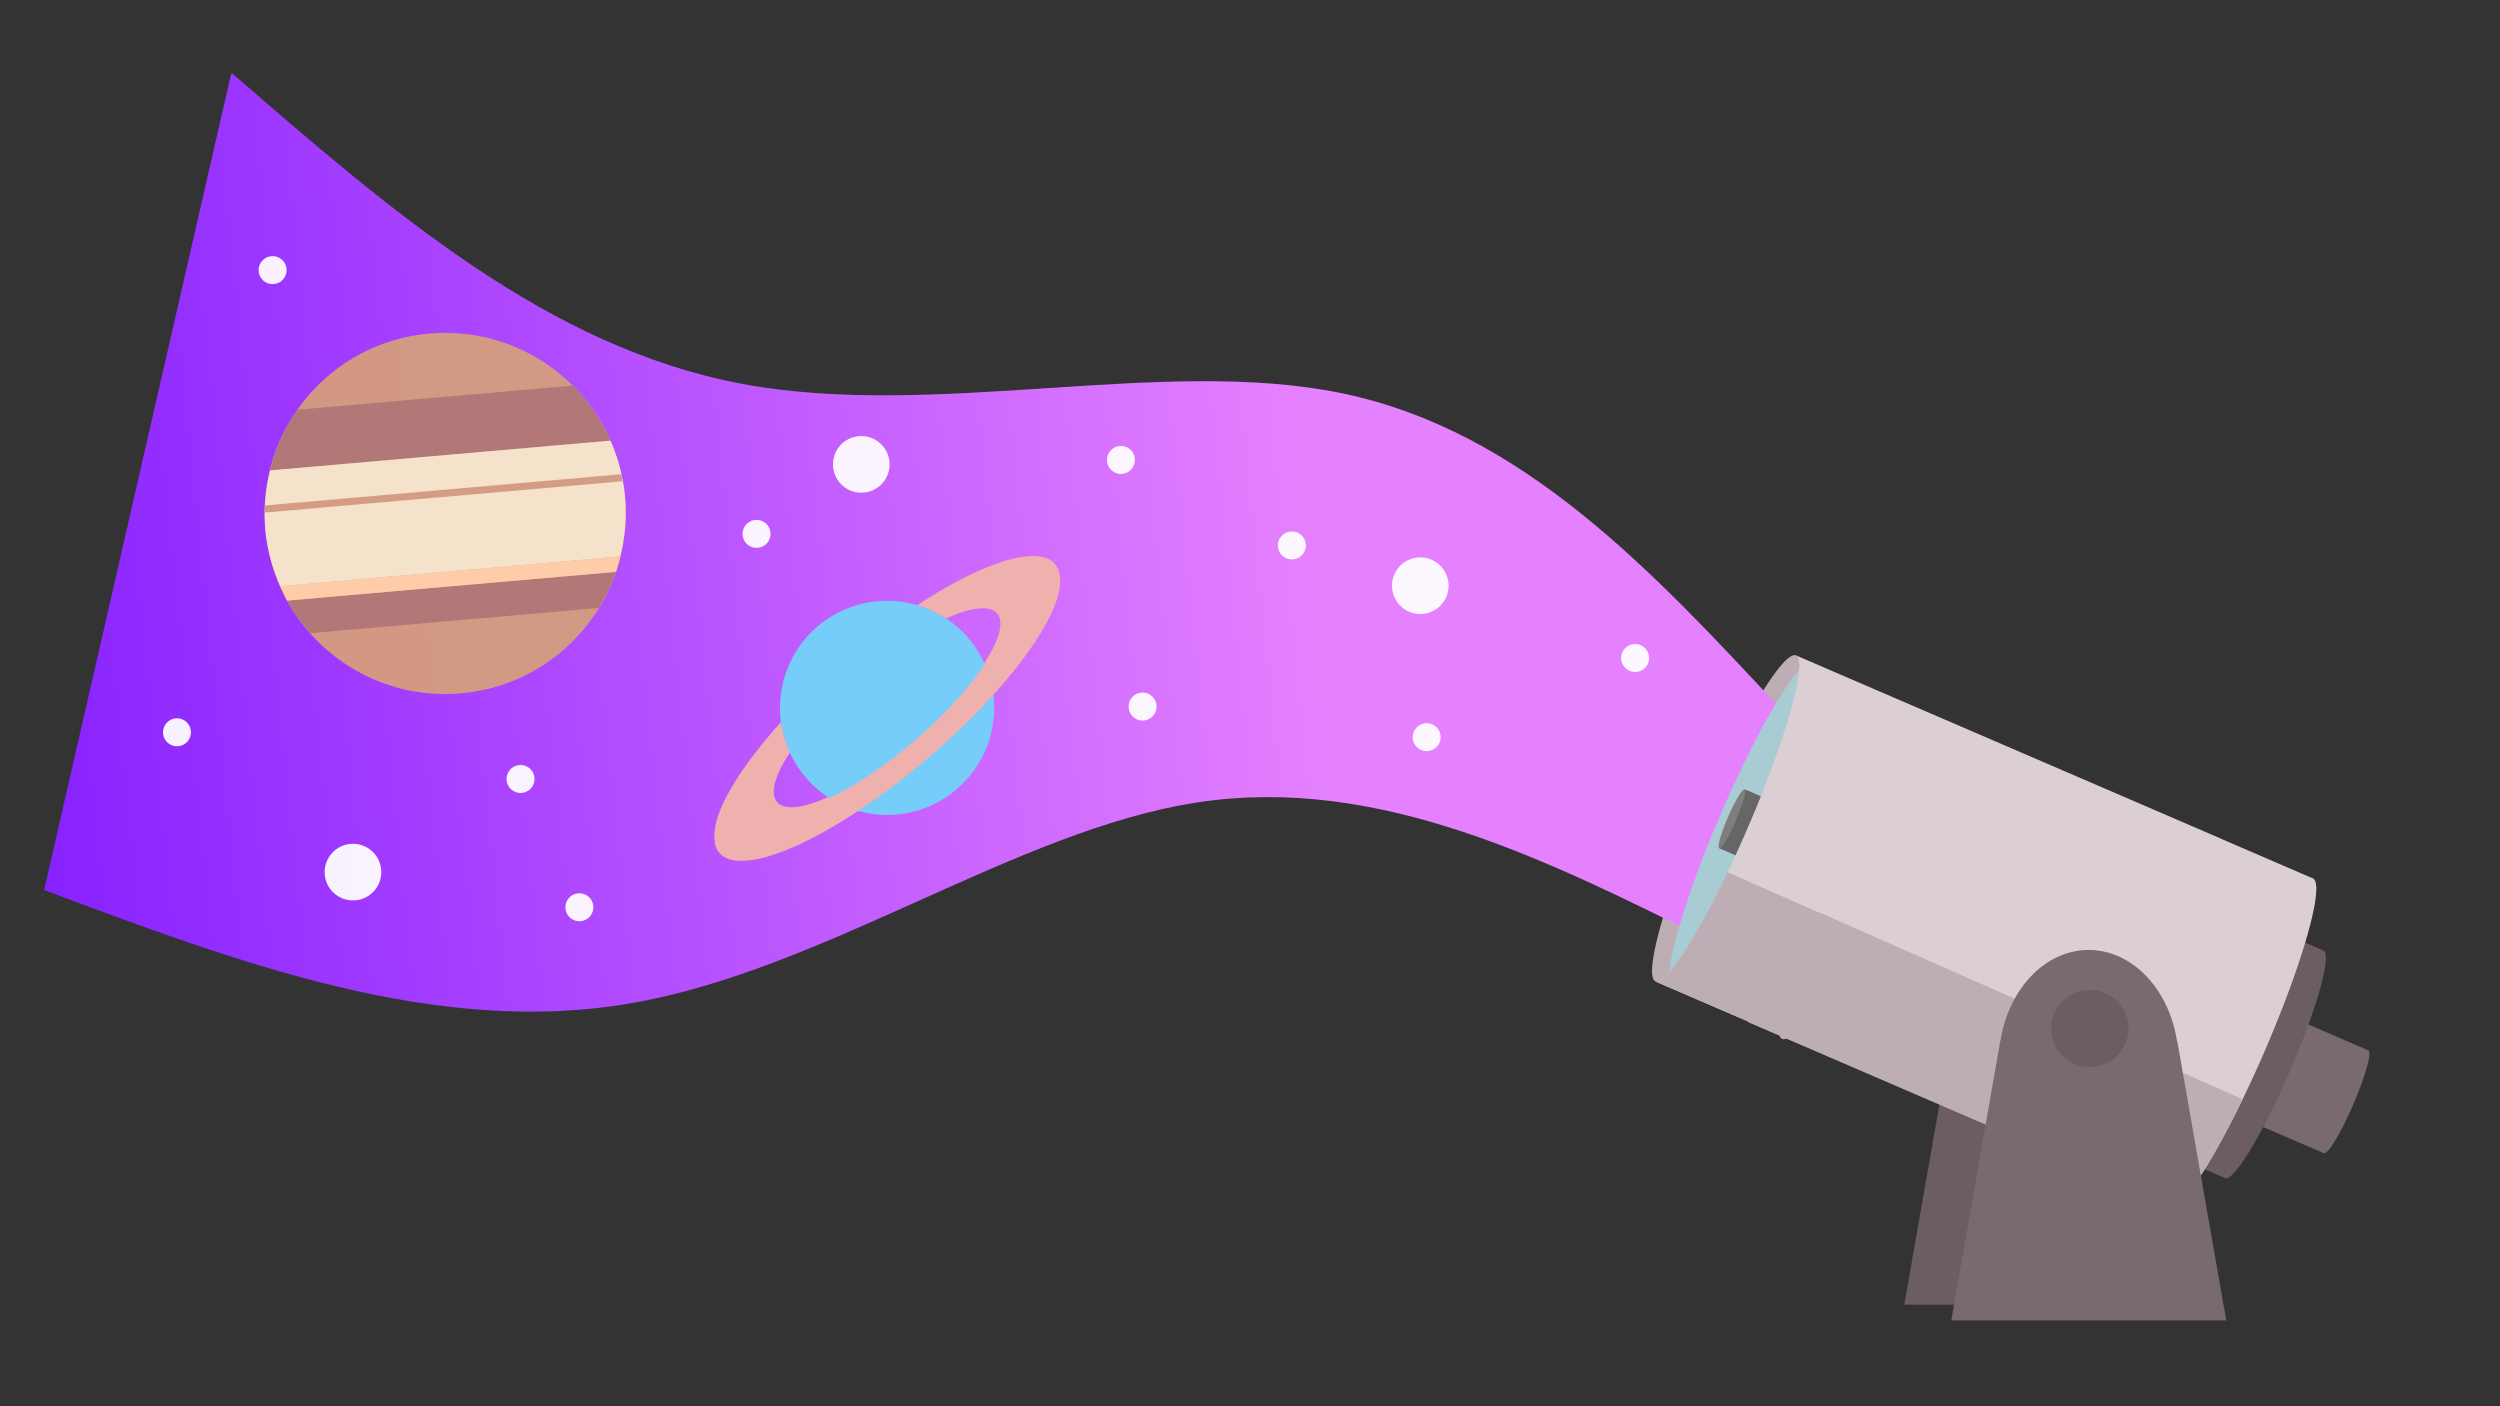 <?xml version="1.0" encoding="UTF-8" standalone="no"?>
<!-- Created with Inkscape (http://www.inkscape.org/) -->

<svg
   width="1920"
   height="1080"
   viewBox="0 0 1920 1080"
   version="1.1"
   id="svg5"
   inkscape:version="1.1.1 (c3084ef, 2021-09-22)"
   sodipodi:docname="telescope_illustration.svg"
   xmlns:inkscape="http://www.inkscape.org/namespaces/inkscape"
   xmlns:sodipodi="http://sodipodi.sourceforge.net/DTD/sodipodi-0.dtd"
   xmlns:xlink="http://www.w3.org/1999/xlink"
   xmlns="http://www.w3.org/2000/svg"
   xmlns:svg="http://www.w3.org/2000/svg">
<rect x="0" y="0" width="1920" height="1080" fill="#333333" stroke="none"/>
<sodipodi:namedview
id="namedview7"
pagecolor="#ffffff"
bordercolor="#666666"
borderopacity="1.0"
inkscape:pageshadow="2"
inkscape:pageopacity="0.0"
inkscape:pagecheckerboard="0"
inkscape:document-units="px"
showgrid="false"
inkscape:snap-global="false"
inkscape:zoom="0.24202425"
inkscape:cx="937.92254"
inkscape:cy="849.08847"
inkscape:window-width="1335"
inkscape:window-height="847"
inkscape:window-x="0"
inkscape:window-y="25"
inkscape:window-maximized="0"
inkscape:current-layer="layer7"
objecttolerance="29.1"
inkscape:object-paths="true"
inkscape:snap-object-midpoints="true"
inkscape:snap-intersection-paths="true"
inkscape:snap-midpoints="false"
inkscape:snap-others="true" />
<defs
     id="defs2">
<marker
       style="overflow:visible"
       id="Arrow1Sstart"
       refX="0.0"
       refY="0.0"
       orient="auto"
       inkscape:stockid="Arrow1Sstart"
       inkscape:isstock="true">
<path
         transform="scale(0.2) translate(6,0)"
         style="fill-rule:evenodd;fill:context-stroke;stroke:context-stroke;stroke-width:1.0pt"
         d="M 0.0,0.0 L 5.0,-5.0 L -12.5,0.0 L 5.0,5.0 L 0.0,0.0 z "
         id="path9624" />
</marker>
<marker
       style="overflow:visible"
       id="Arrow2Mstart"
       refX="0.0"
       refY="0.0"
       orient="auto"
       inkscape:stockid="Arrow2Mstart"
       inkscape:isstock="true">
<path
         transform="scale(0.6) translate(0,0)"
         d="M 8.719,4.034 L -2.207,0.016 L 8.719,-4.002 C 6.973,-1.63 6.983,1.616 8.719,4.034 z "
         style="stroke:context-stroke;fill-rule:evenodd;fill:context-stroke;stroke-width:0.625;stroke-linejoin:round"
         id="path9636" />
</marker>
<inkscape:path-effect
effect="bspline"
id="path-effect5987"
is_visible="true"
lpeversion="1"
weight="33.333"
steps="2"
helper_size="0"
apply_no_weight="true"
apply_with_weight="true"
only_selected="false" />
<inkscape:path-effect
effect="bspline"
id="path-effect4199"
is_visible="true"
lpeversion="1"
weight="33.333"
steps="2"
helper_size="0"
apply_no_weight="true"
apply_with_weight="true"
only_selected="false" />
<inkscape:path-effect
effect="bspline"
id="path-effect4195"
is_visible="true"
lpeversion="1"
weight="33.333"
steps="2"
helper_size="0"
apply_no_weight="true"
apply_with_weight="true"
only_selected="false" />
<inkscape:path-effect
effect="bspline"
id="path-effect4191"
is_visible="true"
lpeversion="1"
weight="33.333"
steps="2"
helper_size="0"
apply_no_weight="true"
apply_with_weight="true"
only_selected="false" />
<inkscape:path-effect
effect="bspline"
id="path-effect4154"
is_visible="true"
lpeversion="1"
weight="33.333"
steps="2"
helper_size="0"
apply_no_weight="true"
apply_with_weight="true"
only_selected="false" />
<linearGradient
       inkscape:collect="always"
       id="linearGradient916">
<stop
         style="stop-color:#6600ff;stop-opacity:1"
         offset="0"
         id="stop912" />
<stop
         style="stop-color:#e580ff;stop-opacity:1"
         offset="1"
         id="stop914" />
</linearGradient>
<inkscape:path-effect
effect="bspline"
id="path-effect22327"
is_visible="true"
lpeversion="1"
weight="33.333"
steps="2"
helper_size="0"
apply_no_weight="true"
apply_with_weight="true"
only_selected="false" />
<inkscape:path-effect
effect="bspline"
id="path-effect22218"
is_visible="true"
lpeversion="1"
weight="33.333"
steps="2"
helper_size="0"
apply_no_weight="true"
apply_with_weight="true"
only_selected="false" />
<inkscape:path-effect
effect="bspline"
id="path-effect22077"
is_visible="true"
lpeversion="1"
weight="33.333"
steps="2"
helper_size="0"
apply_no_weight="true"
apply_with_weight="true"
only_selected="false" />
<inkscape:path-effect
effect="bspline"
id="path-effect21879"
is_visible="true"
lpeversion="1"
weight="33.333"
steps="2"
helper_size="0"
apply_no_weight="true"
apply_with_weight="true"
only_selected="false" />
<inkscape:path-effect
effect="bspline"
id="path-effect21738"
is_visible="true"
lpeversion="1"
weight="33.333"
steps="2"
helper_size="0"
apply_no_weight="true"
apply_with_weight="true"
only_selected="false" />
<inkscape:path-effect
effect="bspline"
id="path-effect21539"
is_visible="true"
lpeversion="1"
weight="33.333"
steps="2"
helper_size="0"
apply_no_weight="true"
apply_with_weight="true"
only_selected="false" />
<inkscape:path-effect
effect="bspline"
id="path-effect21398"
is_visible="true"
lpeversion="1"
weight="33.333"
steps="2"
helper_size="0"
apply_no_weight="true"
apply_with_weight="true"
only_selected="false" />
<inkscape:path-effect
effect="bspline"
id="path-effect21328"
is_visible="true"
lpeversion="1"
weight="33.333"
steps="2"
helper_size="0"
apply_no_weight="true"
apply_with_weight="true"
only_selected="false" />
<inkscape:path-effect
effect="fill_between_many"
method="originald"
linkedpaths="#path23393,0,1|"
id="path-effect23634" />
<inkscape:path-effect
effect="fill_between_many"
method="originald"
linkedpaths="#path23393,0,1|"
id="path-effect25621" />
<linearGradient
       inkscape:collect="always"
       xlink:href="#linearGradient916"
       id="linearGradient918"
       x1="-586.659"
       y1="242.243"
       x2="953.727"
       y2="217.76"
       gradientUnits="userSpaceOnUse"
       gradientTransform="translate(-453.382,913.541)" />
</defs>
<g
     inkscape:groupmode="layer"
     id="layer14"
     inkscape:label="opening back" />
<g
     inkscape:groupmode="layer"
     id="layer13"
     inkscape:label="saturnlike planet" />
<g
     inkscape:label="Layer 1"
     inkscape:groupmode="layer"
     id="layer1"
     style="display:inline" />
<g
     inkscape:groupmode="layer"
     id="layer2"
     inkscape:label="opening" />
<g
     inkscape:groupmode="layer"
     id="layer8"
     inkscape:label="hinge back"
     style="display:inline" />
<g
     inkscape:groupmode="layer"
     id="layer4"
     inkscape:label="tube back"
     style="display:inline" />
<g
     inkscape:groupmode="layer"
     id="layer3"
     inkscape:label="tube body" />
<g
     inkscape:groupmode="layer"
     id="layer5"
     inkscape:label="tube shadow" />
<g
     inkscape:groupmode="layer"
     id="layer6"
     inkscape:label="base" />
<g
     inkscape:groupmode="layer"
     id="layer7"
     inkscape:label="hinge"
     style="display:inline">
<g
       id="g7078"
       transform="matrix(0.87,0,0,0.87,455.75,107.283)">
<path
         id="path846-3-8-1-0-7"
         style="fill:#bdaeb5;fill-opacity:1;stroke:#69abe9;stroke-width:0;stroke-miterlimit:4;stroke-dasharray:none"
         d="m 1173.396,505.995 a 21.483,156.718 23.322 0 0 -81.768,135.393 21.483,156.718 23.322 0 0 -42.324,152.432 21.483,156.718 23.322 0 0 81.768,-135.393 21.483,156.718 23.322 0 0 42.324,-152.432 z" />
<path
         id="path846-3-8-1-0-0"
         style="fill:#bdaeb5;fill-opacity:1;stroke:#69abe9;stroke-width:0;stroke-miterlimit:4;stroke-dasharray:none"
         d="m 1061.678,455.253 a 21.483,156.718 23.322 0 0 -81.768,135.393 21.483,156.718 23.322 0 0 -42.324,152.432 21.483,156.718 23.322 0 0 81.768,-135.393 21.483,156.718 23.322 0 0 42.324,-152.432 z" />
<g
         id="g3222"
         transform="rotate(-5,1796.209,-1309.567)">
<path
           inkscape:original-d="M 749.21772,569.23298"
           inkscape:path-effect="#path-effect23634"
           d="m -419.931,-247.711 -0.359,0.348 -0.475,-0.154 -227.193,703.172 0.477,0.154 -0.217,0.451 c 166.623,79.486 333.322,159.031 506.695,144.539 C 32.37,586.307 212.141,477.871 373.257,467.688 534.372,457.504 677.143,545.468 820.007,633.518 l 0.262,-0.426 0.471,0.17 72.85,-201.723 -0.469,-0.17 0.395,-0.307 C 790.398,298.662 687.223,166.148 532.314,119.305 377.404,72.462 171.102,111.299 3.929,64.424 -163.244,17.549 -291.561,-115.037 -419.931,-247.711 Z"
           id="path23636"
           style="fill:none;fill-opacity:0;stroke-width:0;stroke-miterlimit:4;stroke-dasharray:none" />
<path
           inkscape:original-d="M -425.21588,1882.9923"
           inkscape:path-effect="#path-effect25621"
           d="m -419.931,-247.711 -0.359,0.348 -0.475,-0.154 -227.193,703.172 0.477,0.154 -0.217,0.451 c 166.623,79.486 333.322,159.031 506.695,144.539 C 32.37,586.307 212.141,477.871 373.257,467.688 534.372,457.504 677.143,545.468 820.007,633.518 l 0.262,-0.426 0.471,0.17 72.85,-201.723 -0.469,-0.17 0.395,-0.307 C 790.398,298.662 687.223,166.148 532.314,119.305 377.404,72.462 171.102,111.299 3.929,64.424 -163.244,17.549 -291.561,-115.037 -419.931,-247.711 Z"
           id="path25623"
           style="opacity:1;fill:url(#linearGradient918);fill-opacity:1" />
<path
           id="path23393"
           style="color:#000000;fill:none;fill-opacity:0;stroke-width:0;stroke-miterlimit:4;stroke-dasharray:none"
           d="m -419.931,-247.711 -0.359,0.348 -0.475,-0.154 -227.193,703.172 0.477,0.154 -0.217,0.451 c 166.623,79.486 333.322,159.031 506.695,144.539 C 32.37,586.307 212.141,477.871 373.257,467.688 534.372,457.504 677.143,545.468 820.007,633.518 l 0.262,-0.426 0.471,0.17 72.85,-201.723 -0.469,-0.17 0.395,-0.307 C 790.398,298.662 687.223,166.148 532.314,119.305 377.404,72.462 171.102,111.299 3.929,64.424 -163.244,17.549 -291.561,-115.037 -419.931,-247.711 Z m -0.139,1.293 C -291.892,-113.944 -163.607,18.486 3.657,65.387 171.174,112.358 377.498,73.535 532.024,120.262 686.466,166.964 789.496,299.131 892.556,431.459 L 820.007,632.346 C 677.317,544.404 534.51,456.493 373.192,466.69 211.678,476.898 31.93,585.341 -141.087,599.803 -313.967,614.254 -480.381,534.968 -646.872,455.545 Z" />
<circle
           style="opacity:1;fill:#ffffff;fill-opacity:0.93;stroke:#a9989e;stroke-width:0"
           id="path1945"
           cx="103.276"
           cy="144.613"
           r="25" />
<circle
           style="fill:#ffffff;fill-opacity:0.93;stroke:#a9989e;stroke-width:0"
           id="path1945-6"
           cx="-220.578"
           cy="395.05"
           r="12.365" />
<circle
           style="fill:#ffffff;fill-opacity:0.93;stroke:#a9989e;stroke-width:0"
           id="path1945-6-9"
           cx="-399.465"
           cy="-71.516"
           r="12.365" />
<circle
           style="fill:#ffffff;fill-opacity:0.93;stroke:#a9989e;stroke-width:0"
           id="path1945-6-7"
           cx="332.024"
           cy="379.221"
           r="12.365" />
<circle
           style="fill:#ffffff;fill-opacity:0.93;stroke:#a9989e;stroke-width:0"
           id="path1945-6-7-50"
           cx="768.884"
           cy="374.419"
           r="12.365" />
<circle
           style="fill:#ffffff;fill-opacity:0.93;stroke:#a9989e;stroke-width:0"
           id="path1945-6-7-50-9"
           cx="579.492"
           cy="428.002"
           r="12.365" />
<circle
           style="fill:#ffffff;fill-opacity:0.93;stroke:#a9989e;stroke-width:0"
           id="path1945-6-7-5"
           cx="475.674"
           cy="249.028"
           r="12.365" />
<circle
           style="fill:#ffffff;fill-opacity:0.93;stroke:#a9989e;stroke-width:0"
           id="path1945-6-7-5-8"
           cx="-178.704"
           cy="512.392"
           r="12.365" />
<circle
           style="fill:#ffffff;fill-opacity:0.93;stroke:#a9989e;stroke-width:0"
           id="path1945-6-7-5-8-3"
           cx="331.956"
           cy="160.664"
           r="12.365" />
<circle
           style="fill:#ffffff;fill-opacity:0.93;stroke:#a9989e;stroke-width:0"
           id="path1945-6-7-5-8-3-8"
           cx="5.834"
           cy="197.661"
           r="12.365" />
<circle
           style="fill:#ffffff;fill-opacity:0.93;stroke:#a9989e;stroke-width:0"
           id="path1945-6-9-7"
           cx="-266.258"
           cy="104.449"
           r="12.365" />
<circle
           style="fill:#ffffff;fill-opacity:0.93;stroke:#a9989e;stroke-width:0"
           id="path1945-6-9-7-7"
           cx="-519.114"
           cy="327.553"
           r="12.365" />
<circle
           style="fill:#ffffff;fill-opacity:0.93;stroke:#a9989e;stroke-width:0"
           id="path1945-1"
           cx="585.528"
           cy="294.33"
           r="25"
           inkscape:transform-center-x="210.68487"
           inkscape:transform-center-y="-31.60273" />
<circle
           style="fill:#ffffff;fill-opacity:0.93;stroke:#a9989e;stroke-width:0"
           id="path1945-1-9"
           cx="-375.111"
           cy="464.055"
           r="25"
           inkscape:transform-center-x="210.68487"
           inkscape:transform-center-y="-31.60273" />
<g
           id="g9209"
           transform="translate(-400.972,611.616)">
<circle
             style="fill:#d39b82;fill-opacity:0.973;stroke:#a9989e;stroke-width:0"
             id="path1945-8"
             cx="134.556"
             cy="-455.87"
             r="159.435" />
<path
             id="rect6070"
             style="opacity:1;fill:#b27878;stroke-width:35.355"
             d="m 12.705,-558.464 a 159.435,159.435 0 0 0 -28.746,51.297 H 285.469 a 159.435,159.435 0 0 0 -28.918,-51.297 z" />
<path
             id="rect6070-7"
             style="fill:#b27878;stroke-width:27.241"
             d="m -11.119,-391.377 a 159.435,159.435 0 0 0 18.1,30.453 H 262.131 a 159.435,159.435 0 0 0 18.102,-30.453 z" />
<path
             id="rect6070-7-1"
             style="fill:#ffccaa;stroke-width:17.932"
             d="m -16.043,-404.574 a 159.435,159.435 0 0 0 4.924,13.197 H 280.231 a 159.435,159.435 0 0 0 4.924,-13.197 z" />
<path
             id="rect6070-6"
             style="fill:#f4e3ca;stroke-width:50"
             d="m -16.041,-507.168 a 159.435,159.435 0 0 0 -8.838,51.297 159.435,159.435 0 0 0 8.838,51.297 H 285.155 a 159.435,159.435 0 0 0 8.836,-51.297 159.435,159.435 0 0 0 -8.521,-51.297 z" />
<path
             id="rect6070-6-9"
             style="fill:#d39b82;fill-opacity:0.976;stroke-width:50"
             d="m -23.201,-476.799 a 159.435,159.435 0 0 0 -0.777,6.285 H 293.18 a 159.435,159.435 0 0 0 -0.742,-6.285 z" />
</g>
<g
           id="g3147"
           transform="matrix(0.323,-0.756,0.756,0.323,494.347,657.566)">
<circle
             style="fill:#76cdf9;fill-opacity:1;stroke:none;stroke-width:100;stroke-linecap:round;stroke-linejoin:round"
             id="path1352-3"
             cx="147.067"
             cy="-574.896"
             r="114.979" />
<path
             id="path1909"
             style="fill:#eeb1ad;fill-opacity:1;stroke:none;stroke-width:63.141;stroke-linecap:round;stroke-linejoin:round"
             d="m -21.008,-711.268 a 237.398,68.444 31.257 0 0 -25.99,5.465 l -0.307,-0.209 c -31.681,15.555 -3.731,68.627 74.047,131.734 92.825,75.316 221.418,136.373 287.223,136.373 10.666,3e-5 18.99,-1.63 25.119,-4.639 l -0.104,-0.07 a 237.398,68.444 31.257 0 0 -72.764,-132.283 237.398,68.444 31.257 0 0 -4.252,-3.307 114.979,114.979 0 0 1 0.082,3.307 114.979,114.979 0 0 1 -4.195,30.27 155.645,44.874 31.257 0 1 -0.592,59.139 155.645,44.874 31.257 0 1 -32.227,-5.182 114.979,114.979 0 0 1 -0.92,0.734 c -45.501,-12.185 -108.216,-45.296 -156.34,-84.342 -12.655,-10.268 -23.286,-20.127 -31.818,-29.309 a 114.979,114.979 0 0 1 0.355,-1.709 155.645,44.874 31.257 0 1 0.562,-59.01 155.645,44.874 31.257 0 1 32.229,5.184 114.979,114.979 0 0 1 28.039,-19.184 237.398,68.444 31.257 0 0 -118.148,-32.963 z" />
</g>
</g>
<ellipse
         style="fill:#a8ccd4;fill-opacity:1;stroke:#69abe9;stroke-width:0;stroke-miterlimit:4;stroke-dasharray:none"
         id="path846-3-8-1"
         cx="1170.503"
         cy="152.388"
         rx="21.344"
         ry="155.949"
         transform="matrix(0.918,0.397,-0.395,0.919,0,0)" />
<rect
         style="fill:#666666;fill-opacity:1;stroke:#a9989e;stroke-width:0;stroke-miterlimit:4;stroke-dasharray:none;stroke-opacity:1"
         id="rect16715"
         width="130.266"
         height="56.663"
         x="1160.49"
         y="123.538"
         transform="rotate(23.357)" />
<ellipse
         style="fill:#7e7e7e;fill-opacity:1;stroke:#69abe9;stroke-width:0;stroke-miterlimit:4;stroke-dasharray:none"
         id="path846-3-8-1-1"
         cx="1160.503"
         cy="134.896"
         rx="3.817"
         ry="28.222"
         transform="matrix(0.912,0.41,-0.396,0.918,0,0)" />
<path
         id="path17155"
         style="display:inline;fill:#6b5d63;fill-opacity:1;stroke:#000000;stroke-width:0;stroke-linecap:butt;stroke-linejoin:miter;stroke-miterlimit:4;stroke-dasharray:none;stroke-opacity:1"
         d="m 1278.405,701.35 a 79.535,99.684 0 0 0 -77.802,80.178 h -0.139 l -43.287,246.862 h 242.746 l -43.257,-246.703 h -0.239 a 79.535,99.684 0 0 0 -78.021,-80.336 z" />
<path
         id="path846-3-8-6-8-1"
         style="display:inline;fill:#796970;fill-opacity:1;stroke:#a9989e;stroke-width:0;stroke-miterlimit:4;stroke-dasharray:none;stroke-opacity:1"
         d="m 1422.809,741.771 0.01,9e-4 a 6.784,49.46 23.342 0 0 0,-9e-4 z m 0.01,9e-4 a 6.784,49.46 23.342 0 1 -13.41,48.07 6.784,49.46 23.342 0 1 -25.817,42.723 l 25.835,11.14 a 6.784,49.46 23.342 0 1 -0.056,0.009 l 118.198,50.967 h 0.021 a 6.784,49.46 23.388 0 0 25.809,-42.703 6.784,49.46 23.388 0 0 13.406,-48.09 6.784,49.46 23.388 0 0 -0.062,-0.011 l 0.023,-4.2e-4 -25.61,-11.043 a 6.784,49.46 23.388 0 0 -0.131,-0.094 6.784,49.46 23.388 0 0 -0.062,-0.011 l 0.023,-4.1e-4 z" />
<path
         id="path846-3-8-6-8"
         style="display:inline;fill:#6b5d63;fill-opacity:1;stroke:#a9989e;stroke-width:0;stroke-miterlimit:4;stroke-dasharray:none;stroke-opacity:1"
         d="m 1208.656,578.357 0.012,0.002 a 15.011,109.434 23.342 0 0 0,-0.002 z m 0.012,0.002 a 15.011,109.434 23.342 0 1 -29.67,106.359 15.011,109.434 23.342 0 1 -57.122,94.53 l 57.162,24.649 a 15.011,109.434 23.342 0 1 -0.123,0.021 l 261.526,112.77 h 0.046 a 15.011,109.434 23.388 0 0 57.105,-94.485 15.011,109.434 23.388 0 0 29.662,-106.403 15.011,109.434 23.388 0 0 -0.136,-0.025 l 0.05,-9.2e-4 -56.664,-24.434 a 15.011,109.434 23.388 0 0 -0.29,-0.209 15.011,109.434 23.388 0 0 -0.136,-0.025 l 0.051,-9.1e-4 z" />
<path
         id="path846-3-8-6"
         style="fill:#dccfd4;fill-opacity:1;stroke:#a9989e;stroke-width:0;stroke-miterlimit:4;stroke-dasharray:none;stroke-opacity:1"
         d="m 1061.451,455.177 0.01,0.004 a 21.503,156.763 23.342 0 0 0,-0.004 z m 0.01,0.004 a 21.503,156.763 23.342 0 1 -42.502,152.357 21.503,156.763 23.342 0 1 -81.826,135.412 l 81.883,35.309 a 21.503,156.763 23.342 0 1 -0.176,0.029 l 374.631,161.541 h 0.066 a 21.503,156.763 23.388 0 0 81.803,-135.348 21.503,156.763 23.388 0 0 42.49,-152.42 21.503,156.763 23.388 0 0 -0.195,-0.035 l 0.072,-0.002 -81.17,-35.002 a 21.503,156.763 23.388 0 0 -0.416,-0.299 21.503,156.763 23.388 0 0 -0.195,-0.035 l 0.074,-0.002 z" />
<path
         id="path846-3-8-6-7"
         style="fill:#bdaeb5;fill-opacity:1;stroke:#a9989e;stroke-width:0;stroke-miterlimit:4;stroke-dasharray:none;stroke-opacity:1"
         d="m 1001.107,646.638 a 21.503,156.763 23.342 0 1 -63.994,96.373 l 82.529,35.586 a 21.503,156.763 23.342 0 1 -0.992,0.104 l 374.631,161.541 h 0.064 a 21.503,156.763 23.388 0 0 62.471,-93.24 L 1082.644,682.327 a 21.503,156.763 23.342 0 1 -0.117,0.24 z" />
<path
         id="path17155-5"
         style="fill:#796970;fill-opacity:1;stroke:#000000;stroke-width:0;stroke-linecap:butt;stroke-linejoin:miter;stroke-miterlimit:4;stroke-dasharray:none;stroke-opacity:1"
         d="m 1319.885,715.26 a 79.535,99.684 0 0 0 -77.802,80.178 h -0.14 l -43.287,246.862 h 242.746 l -43.257,-246.703 h -0.239 a 79.535,99.684 0 0 0 -78.021,-80.336 z" />
<circle
         style="fill:#6b5d63;fill-opacity:1;stroke:#a9989e;stroke-width:0;stroke-miterlimit:4;stroke-dasharray:none;stroke-opacity:1"
         id="path18458"
         cx="1320.949"
         cy="784.605"
         r="34.07" />
</g>
</g>
<g
     inkscape:groupmode="layer"
     id="layer9"
     inkscape:label="beam">
<ellipse
       style="fill:#e580ff;fill-opacity:0;stroke:#a9989e;stroke-width:0"
       id="path1150"
       cx="2665.808"
       cy="-171.988"
       rx="153.989"
       ry="191.986" />
</g>
<g
     inkscape:groupmode="layer"
     id="layer10"
     inkscape:label="stars" />
<g
     inkscape:groupmode="layer"
     id="layer11"
     inkscape:label="planet">
<g
       inkscape:groupmode="layer"
       id="layer12"
       inkscape:label="galaxy"
       style="display:none" />
<circle
       id="path3951"
       style="fill:#d38d5f;stroke:#a9989e"
       cx="179.246"
       cy="-468.354"
       r="0" />
<circle
       id="path3953"
       style="fill:#d38d5f;stroke:#a9989e"
       cx="179.246"
       cy="-468.354"
       r="0" />
<circle
       id="path3955"
       style="fill:#d38d5f;stroke:#a9989e"
       cx="173.883"
       cy="-573.957"
       r="0" />
<circle
       id="path3957"
       style="fill:#d38d5f;stroke:#a9989e"
       cx="173.883"
       cy="-573.957"
       r="0" />
</g>
</svg>
